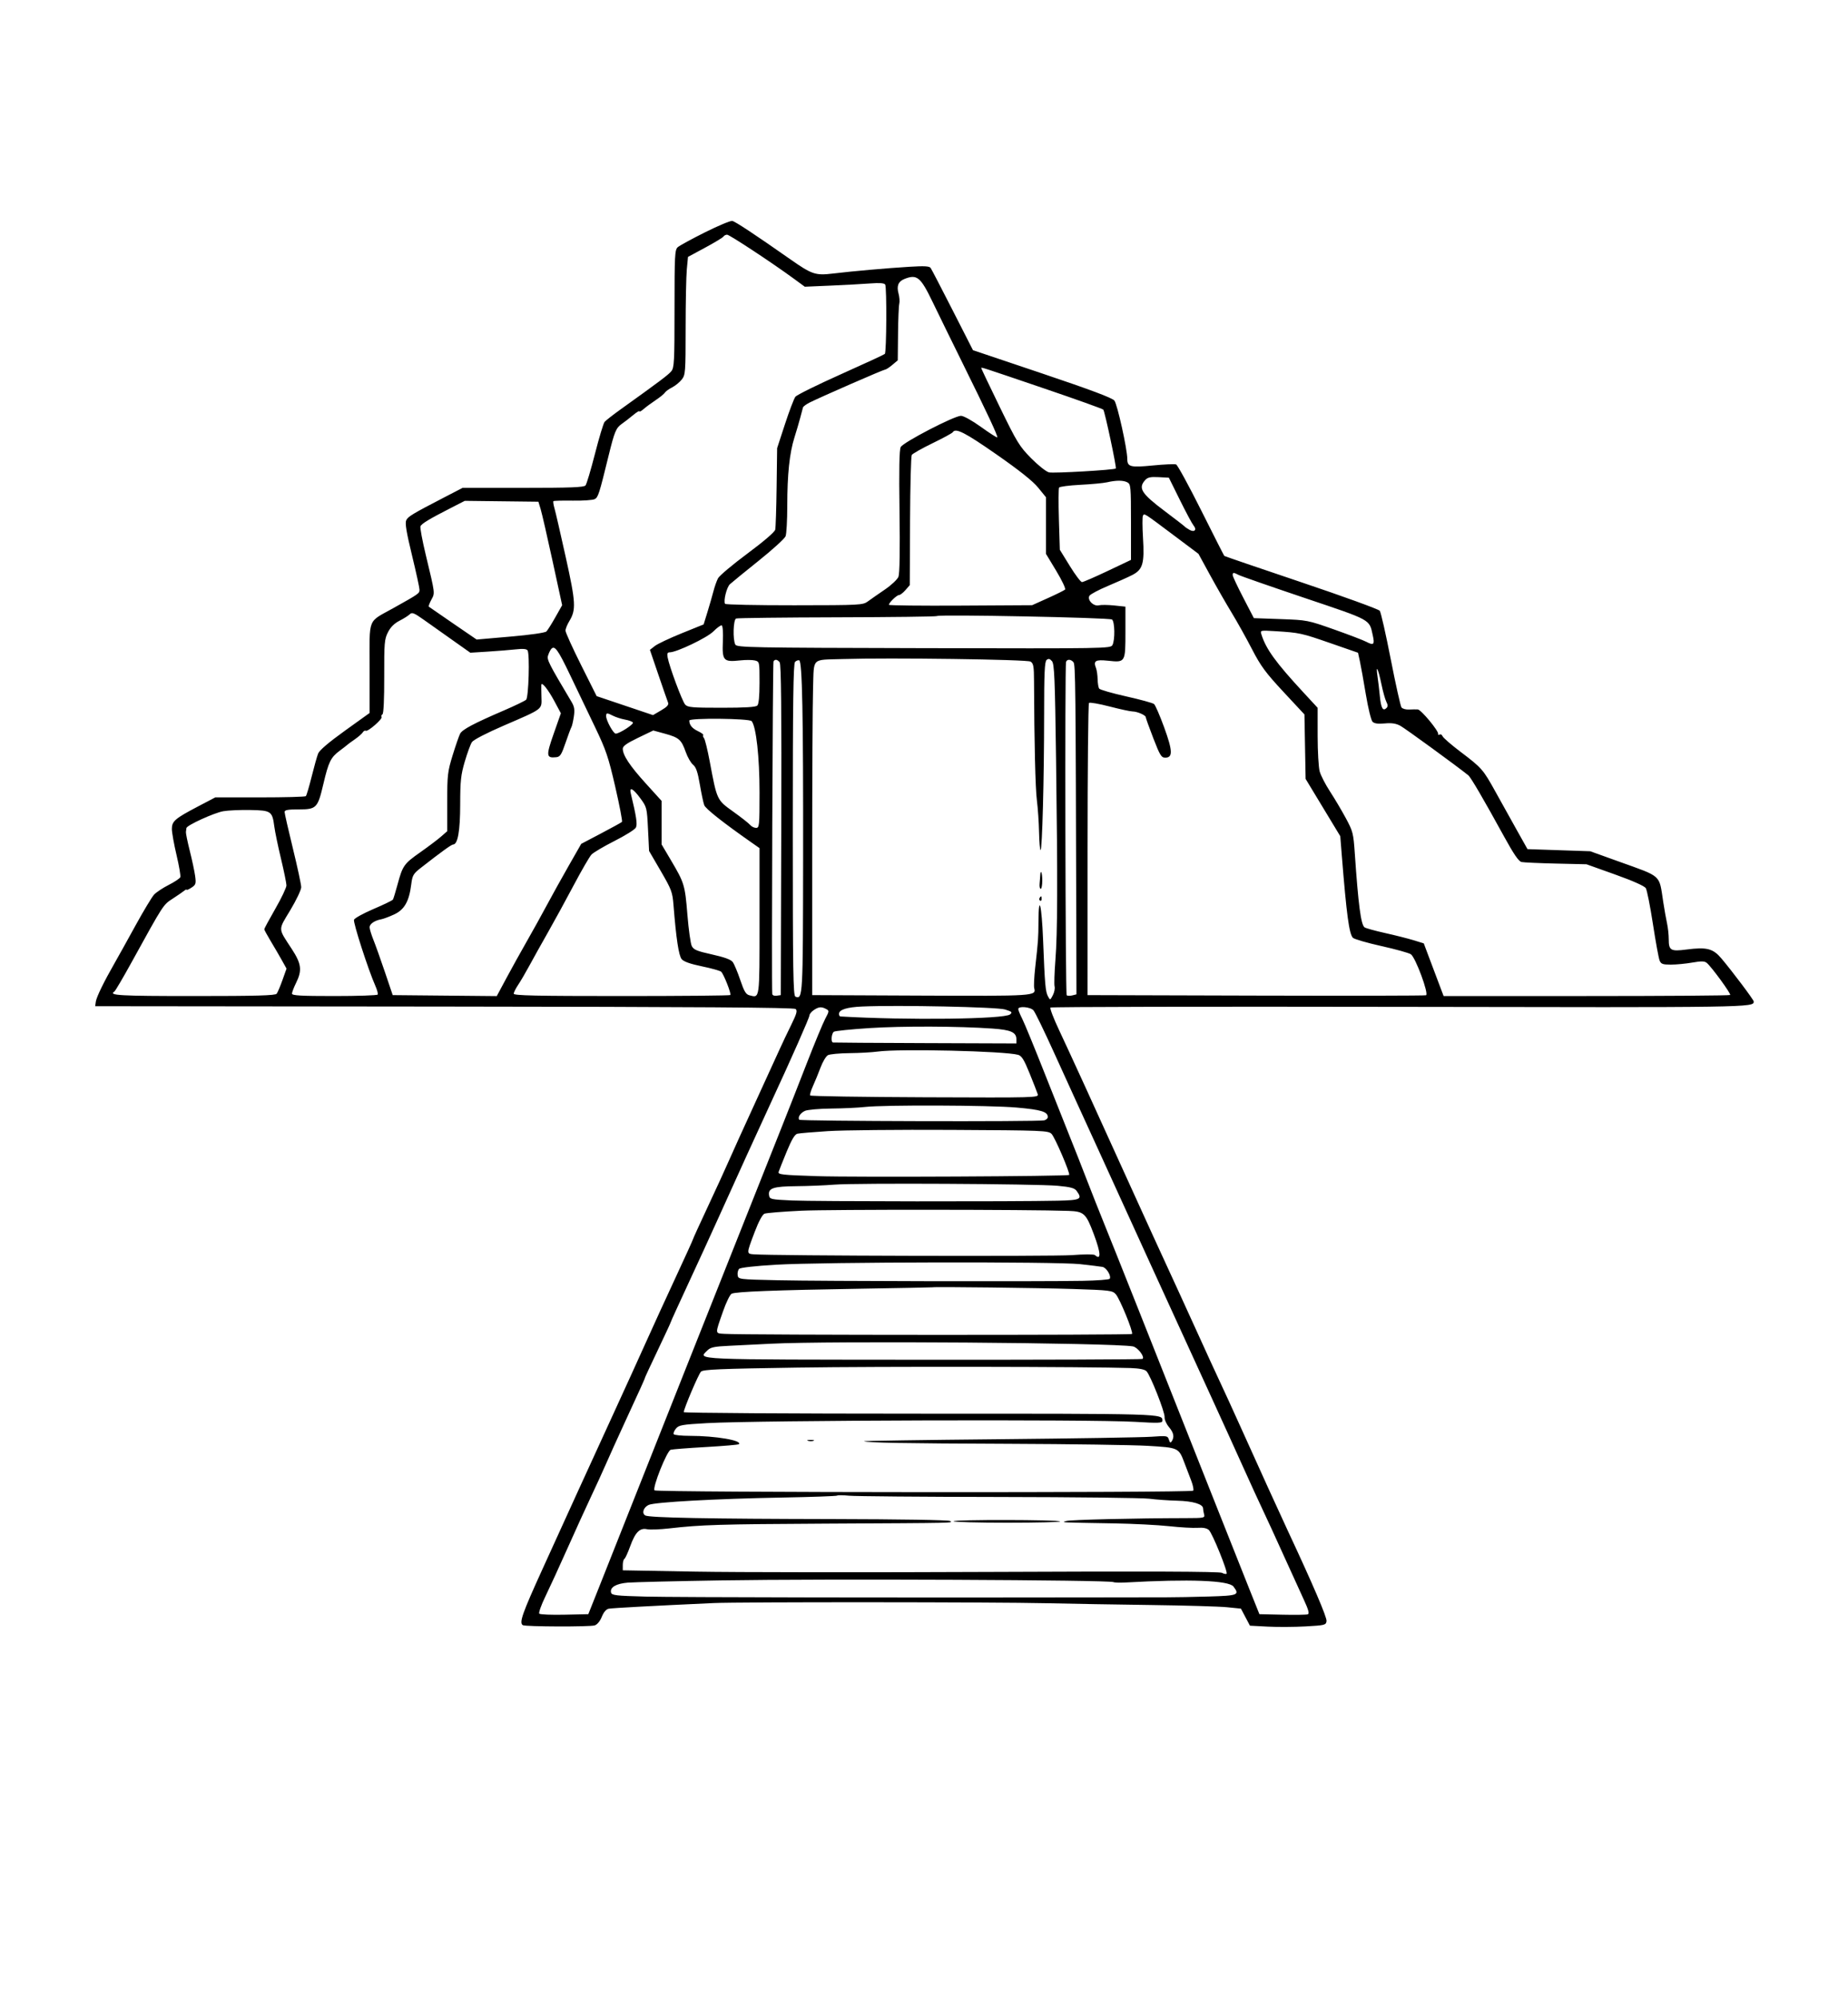 <svg width="320" height="346" viewBox="0 0 320 346" fill="none" xmlns="http://www.w3.org/2000/svg">
<path fill-rule="evenodd" clip-rule="evenodd" d="M122.08 40.23C119.792 41.373 117.668 42.532 117.36 42.804C116.849 43.256 116.8 44.185 116.8 53.454C116.8 62.653 116.748 63.673 116.24 64.29C115.726 64.915 114.232 66.039 107.491 70.871C106.154 71.829 104.894 72.814 104.69 73.06C104.487 73.306 103.737 75.788 103.026 78.578C102.314 81.366 101.577 83.835 101.387 84.064C101.117 84.39 98.77 84.48 90.574 84.48H80.106L77.093 86.041C71.39 88.996 70.647 89.442 70.34 90.101C70.112 90.589 70.373 92.17 71.336 96.137C72.054 99.094 72.641 101.781 72.641 102.109C72.641 102.761 72.579 102.805 68.16 105.277C63.55 107.857 64.001 106.728 64.001 115.701V123.463L59.716 126.541C56.935 128.538 55.31 129.924 55.087 130.489C54.897 130.968 54.39 132.776 53.959 134.506C53.528 136.236 53.079 137.748 52.961 137.866C52.843 137.984 49.267 138.08 45.014 138.08H37.281L34.326 139.629C30.29 141.746 29.761 142.201 29.761 143.546C29.761 144.15 30.125 146.186 30.569 148.069C31.014 149.952 31.309 151.673 31.224 151.894C31.139 152.115 30.235 152.719 29.215 153.236C28.195 153.753 27.05 154.514 26.671 154.928C26.292 155.341 24.835 157.768 23.433 160.32C22.032 162.872 20.431 165.752 19.876 166.72C18.023 169.95 16.706 172.647 16.593 173.448L16.48 174.24L76.907 174.303C120.564 174.348 137.452 174.464 137.761 174.72C138.109 175.009 137.964 175.531 136.976 177.538C136.309 178.892 135.44 180.72 135.046 181.6C134.652 182.48 132.742 186.656 130.801 190.88C128.861 195.104 126.804 199.64 126.23 200.96C125.656 202.28 124.019 205.853 122.593 208.899C121.167 211.946 120 214.506 120 214.588C120 214.67 118.647 217.649 116.992 221.208C115.337 224.768 113.048 229.768 111.904 232.32C110.761 234.872 108.139 240.632 106.078 245.12C104.016 249.608 101.281 255.584 99.999 258.4C98.717 261.216 95.996 267.189 93.954 271.674C90.421 279.431 89.866 281.011 90.531 281.422C90.971 281.694 102.132 281.73 102.973 281.462C103.42 281.32 103.903 280.738 104.209 279.971C104.53 279.17 104.96 278.664 105.396 278.577C105.998 278.456 112.927 278.082 123.52 277.597C128.02 277.391 172.012 277.412 181.28 277.624C185.328 277.717 193.464 277.856 199.36 277.933C205.256 278.011 211.16 278.183 212.48 278.317L214.88 278.56L215.66 280.036L216.44 281.512L219.5 281.673C221.183 281.762 224.144 281.746 226.08 281.637C229.418 281.45 229.606 281.403 229.703 280.72C229.793 280.085 227.355 274.396 223.013 265.106C221.553 261.982 218.119 254.435 214.715 246.867C213.524 244.22 211.942 240.764 211.2 239.188C210.457 237.61 208.874 234.16 207.682 231.52C206.49 228.88 204.979 225.568 204.325 224.16C202.598 220.446 196.755 207.66 194.234 202.08C190.214 193.181 185.073 181.944 183.362 178.315C182.427 176.333 181.769 174.605 181.898 174.475C182.028 174.346 209.269 174.291 242.435 174.353C303.354 174.467 303.68 174.463 303.68 173.429C303.68 173.147 300.058 168.322 298.102 165.997C296.625 164.242 295.557 163.968 292 164.429C289.304 164.779 288.96 164.58 288.96 162.662C288.96 161.882 288.827 160.64 288.665 159.902C288.503 159.164 288.204 157.48 288.002 156.16C287.266 151.361 287.864 151.903 280.32 149.19L275.36 147.406L269.93 147.223L264.5 147.04L262.616 143.68C261.581 141.832 259.937 138.88 258.965 137.12C256.819 133.237 256.598 132.984 252.909 130.191C251.297 128.971 249.894 127.753 249.792 127.486C249.689 127.218 249.456 127.091 249.275 127.203C249.093 127.316 248.984 127.275 249.032 127.114C249.178 126.625 246.079 122.883 245.499 122.848C245.203 122.83 244.518 122.839 243.976 122.867C243.435 122.896 242.852 122.731 242.68 122.5C242.51 122.269 241.674 118.518 240.824 114.164C239.973 109.811 239.116 106.03 238.919 105.764C238.722 105.498 232.609 103.276 225.335 100.828C218.061 98.379 212.06 96.326 211.999 96.265C211.938 96.204 210.136 92.654 207.996 88.376C205.855 84.098 203.901 80.52 203.653 80.425C203.405 80.33 201.595 80.41 199.63 80.603C195.73 80.985 195.2 80.849 195.2 79.464C195.2 77.787 193.476 69.997 192.965 69.366C192.589 68.901 188.825 67.489 180.454 64.671L168.48 60.64L164.96 53.731C163.024 49.931 161.311 46.635 161.153 46.405C160.932 46.085 160.094 46.036 157.517 46.194C153.511 46.438 147.666 46.956 144.219 47.37C141.204 47.732 140.598 47.529 136.844 44.897C130.731 40.61 127.32 38.355 126.798 38.257C126.491 38.198 124.368 39.086 122.08 40.23ZM125.281 40.958C125.173 41.134 123.745 41.999 122.109 42.881L119.133 44.486L118.929 46.643C118.817 47.829 118.724 52.417 118.723 56.837C118.72 64.501 118.689 64.913 118.052 65.723C117.685 66.19 116.929 66.805 116.372 67.09C115.816 67.374 115.259 67.779 115.134 67.99C115.01 68.201 114.29 68.787 113.534 69.291C112.779 69.795 111.837 70.492 111.44 70.84C111.044 71.187 110.72 71.36 110.72 71.223C110.72 71.086 110.228 71.385 109.627 71.887C109.025 72.389 108.153 73.065 107.688 73.389C106.673 74.097 106.411 74.722 105.392 78.88C103.757 85.555 103.579 86.112 102.985 86.429C102.661 86.603 100.949 86.723 99.182 86.695C97.415 86.668 95.907 86.707 95.83 86.784C95.754 86.86 95.836 87.417 96.013 88.021C96.19 88.626 97.066 92.427 97.961 96.47C99.71 104.368 99.777 105.599 98.571 107.577C98.215 108.162 97.922 108.893 97.922 109.203C97.921 109.514 99.135 112.192 100.619 115.156L103.317 120.546L108.196 122.189L113.076 123.833L114.482 123.009C115.528 122.396 115.834 122.049 115.677 121.652C115.56 121.36 114.807 119.188 114.001 116.827L112.538 112.533L113.39 111.867C113.859 111.5 115.952 110.509 118.042 109.664L121.841 108.128L122.503 105.984C122.866 104.805 123.331 103.192 123.536 102.4C123.74 101.608 124.097 100.593 124.329 100.145C124.56 99.697 126.851 97.769 129.42 95.861C132.259 93.752 134.149 92.126 134.24 91.716C134.322 91.344 134.43 88.016 134.479 84.32L134.568 77.6L135.928 73.44C136.677 71.152 137.487 69.023 137.728 68.709C137.97 68.394 141.506 66.644 145.586 64.82C149.666 62.996 153.1 61.407 153.218 61.289C153.512 60.995 153.569 49.747 153.28 49.278C153.12 49.02 152.318 48.959 150.684 49.083C149.384 49.182 146.304 49.349 143.84 49.456L139.36 49.65L137.44 48.244C133.675 45.486 126.321 40.64 125.904 40.64C125.67 40.64 125.39 40.783 125.281 40.958ZM156.588 48.32C155.549 48.739 155.232 49.526 155.585 50.807C155.753 51.416 155.814 52.222 155.72 52.597C155.626 52.973 155.528 55.331 155.503 57.838L155.457 62.396L154.504 63.198C153.98 63.639 153.423 64 153.266 64C152.976 64 142.181 68.713 140.205 69.702C139.614 69.998 139.091 70.384 139.043 70.56C138.995 70.736 138.785 71.528 138.576 72.32C138.367 73.112 137.911 74.662 137.564 75.764C136.711 78.468 136.326 82.134 136.323 87.579C136.321 90.076 136.191 92.452 136.032 92.859C135.873 93.266 133.767 95.184 131.35 97.12C128.933 99.056 126.702 100.877 126.392 101.166C125.829 101.691 125.242 104.061 125.552 104.561C125.641 104.706 131.041 104.819 137.551 104.812C149.03 104.8 149.414 104.78 150.294 104.133C150.792 103.767 152.112 102.846 153.226 102.088C154.339 101.33 155.398 100.334 155.577 99.875C155.787 99.34 155.852 95.28 155.76 88.566C155.659 81.296 155.723 77.885 155.968 77.416C156.398 76.591 165.254 71.998 166.4 72.006C166.863 72.009 168.332 72.826 169.88 73.939C171.354 75 172.617 75.81 172.688 75.74C172.847 75.581 170.985 71.597 166.678 62.88C164.852 59.184 162.513 54.408 161.48 52.267C159.391 47.936 158.775 47.438 156.588 48.32ZM169.92 63.755C169.92 63.838 171.367 66.878 173.136 70.512C176.093 76.59 176.527 77.298 178.547 79.347C179.755 80.571 181.147 81.675 181.64 81.798C182.407 81.991 192.948 81.379 193.215 81.127C193.381 80.97 191.302 71.211 191.044 70.933C190.907 70.787 186.351 69.155 180.918 67.307C169.515 63.428 169.92 63.559 169.92 63.755ZM164.98 74.848C164.882 75.007 163.301 75.866 161.467 76.757C159.632 77.649 158.019 78.56 157.882 78.782C157.745 79.004 157.611 84.167 157.584 90.256L157.535 101.326L156.79 102.183C156.38 102.654 155.88 103.04 155.679 103.04C155.297 103.04 153.92 104.364 153.92 104.732C153.92 104.848 159.501 104.91 166.32 104.871L178.72 104.8L181.44 103.576C182.936 102.903 184.281 102.236 184.428 102.093C184.575 101.95 183.891 100.499 182.908 98.868L181.12 95.904V91.004V86.104L179.759 84.433C178.832 83.297 176.513 81.451 172.508 78.661C167.054 74.863 165.468 74.059 164.98 74.848ZM198.303 83.131C197.042 84.524 197.63 85.459 201.681 88.503C203.485 89.859 205.032 91.056 205.12 91.164C205.208 91.272 205.598 91.537 205.986 91.754C206.848 92.234 207.297 91.73 206.668 90.987C206.433 90.709 205.376 88.735 204.32 86.601L202.4 82.72L200.623 82.626C199.212 82.551 198.733 82.656 198.303 83.131ZM191.68 83.52C191.064 83.66 188.989 83.855 187.069 83.953C185.148 84.05 183.492 84.266 183.389 84.432C183.285 84.599 183.272 87.089 183.36 89.967L183.52 95.2L185.244 98C186.192 99.54 187.142 100.8 187.356 100.8C187.569 100.8 189.566 99.935 191.792 98.878L195.84 96.956V90.409C195.84 84.264 195.802 83.842 195.222 83.531C194.515 83.153 193.304 83.149 191.68 83.52ZM78.081 87.957C74.311 89.885 72.985 90.686 72.806 91.146C72.715 91.38 73.131 93.612 73.73 96.106C75.373 102.949 75.337 102.654 74.687 103.86C74.369 104.451 74.174 104.989 74.255 105.056C74.335 105.122 76.231 106.429 78.467 107.961L82.534 110.745L88.387 110.236C91.862 109.935 94.394 109.572 94.619 109.344C94.827 109.133 95.526 108.024 96.17 106.88L97.343 104.8L95.676 97.12C94.759 92.896 93.833 88.864 93.618 88.16L93.228 86.88L86.854 86.805L80.481 86.729L78.081 87.957ZM197.914 89.29C197.799 89.477 197.802 91.202 197.921 93.124C198.196 97.579 197.89 98.636 196.053 99.578C195.32 99.954 193.424 100.805 191.84 101.469C190.256 102.133 188.823 102.894 188.654 103.16C188.203 103.87 189.356 105.051 190.276 104.82C190.662 104.723 191.856 104.735 192.929 104.847L194.88 105.051V109.446C194.88 114.715 194.868 114.736 191.885 114.417C189.69 114.181 189.286 114.425 189.782 115.68C189.921 116.032 190.048 116.896 190.063 117.6C190.078 118.304 190.196 119.041 190.325 119.238C190.455 119.435 192.556 120.042 194.994 120.587C197.433 121.132 199.61 121.729 199.832 121.913C200.055 122.098 200.844 123.916 201.586 125.955C203.068 130.026 203.111 131.2 201.778 131.2C201.096 131.2 200.859 130.816 199.704 127.825C198.987 125.968 198.4 124.336 198.4 124.196C198.4 123.847 196.913 123.2 196.11 123.2C195.746 123.2 193.956 122.813 192.131 122.34C190.306 121.867 188.704 121.59 188.569 121.725C188.434 121.859 188.324 133.298 188.322 147.145L188.32 172.32L217.44 172.403C233.456 172.448 246.727 172.422 246.929 172.345C247.463 172.141 245.108 165.776 244.301 165.24C243.954 165.01 241.657 164.372 239.195 163.824C236.734 163.275 234.521 162.634 234.277 162.398C233.622 161.766 233.167 158.403 232.349 148.16L232.081 144.8L229.081 139.84L226.08 134.88L225.979 129.298L225.878 123.716L222.23 119.795C219.145 116.479 218.307 115.34 216.797 112.417C215.815 110.515 214.223 107.664 213.26 106.08C212.297 104.496 210.614 101.558 209.518 99.552L207.527 95.904L203.217 92.672C198.014 88.769 198.173 88.871 197.914 89.29ZM213.453 99.6C213.46 99.82 214.288 101.584 215.293 103.52L217.12 107.04L221.76 107.206C226.343 107.371 226.458 107.393 231.04 109.013C233.592 109.916 236.102 110.878 236.617 111.151C237.874 111.817 238.069 111.612 237.708 110.007C237.078 107.2 237.595 107.483 225.881 103.534C219.964 101.539 214.825 99.748 214.463 99.553C213.616 99.1 213.438 99.109 213.453 99.6ZM70.963 106.363C70.719 106.606 69.919 107.112 69.185 107.487C68.284 107.947 67.632 108.595 67.182 109.476C66.57 110.676 66.516 111.309 66.532 117.137C66.543 121.048 66.427 123.564 66.23 123.686C66.054 123.795 65.985 124.006 66.078 124.155C66.286 124.493 63.683 126.759 63.334 126.544C63.194 126.457 62.963 126.58 62.82 126.817C62.677 127.054 62.056 127.597 61.441 128.024C60.825 128.451 60.248 128.873 60.16 128.962C60.072 129.051 59.46 129.526 58.8 130.018C57.271 131.158 56.894 131.931 55.992 135.771C55.013 139.94 54.798 140.16 51.723 140.16C49.846 140.16 49.281 140.263 49.281 140.607C49.281 140.852 49.927 143.696 50.718 146.927C51.508 150.157 52.156 153.173 52.158 153.628C52.159 154.084 51.307 155.877 50.264 157.614C48.127 161.171 48.106 160.624 50.517 164.32C52.202 166.903 52.344 168.027 51.261 170.22C50.876 171.001 50.56 171.829 50.56 172.06C50.56 172.395 52.056 172.48 57.902 172.48C61.939 172.48 65.313 172.366 65.4 172.226C65.486 172.086 65.303 171.402 64.994 170.706C63.782 167.981 61.119 159.737 61.299 159.267C61.404 158.993 62.927 158.156 64.682 157.406C66.438 156.657 67.949 155.923 68.039 155.777C68.13 155.631 68.485 154.469 68.83 153.195C69.725 149.885 69.934 149.587 72.779 147.582C74.189 146.589 75.814 145.362 76.391 144.855L77.441 143.934V138.886C77.441 134.2 77.508 133.619 78.387 130.763C78.908 129.072 79.489 127.397 79.679 127.042C80.067 126.318 82.034 125.275 87.201 123.052C89.136 122.219 90.894 121.372 91.106 121.169C91.538 120.756 91.755 113.278 91.354 112.629C91.192 112.366 90.558 112.309 89.319 112.447C88.33 112.556 86.153 112.732 84.481 112.837L81.441 113.028L78.4 110.877C76.728 109.694 74.471 108.095 73.383 107.323C71.699 106.128 71.34 105.986 70.963 106.363ZM162.225 106.682C162.131 106.776 154.368 106.873 144.974 106.897C135.58 106.921 127.702 107.015 127.467 107.105C126.97 107.296 126.865 110.754 127.33 111.623C127.599 112.125 129.964 112.17 159.96 112.239C191.6 112.313 192.308 112.301 192.631 111.699C193.097 110.827 193.047 107.667 192.56 107.28C192.144 106.949 162.542 106.365 162.225 106.682ZM123.52 109.347C122.442 110.435 117.165 112.96 115.97 112.96C115.575 112.96 115.487 113.174 115.608 113.84C115.897 115.425 118.126 121.427 118.639 122C119.081 122.494 119.82 122.56 124.946 122.56C129.035 122.56 130.866 122.446 131.136 122.176C131.39 121.923 131.52 120.563 131.52 118.182C131.52 114.59 131.516 114.571 130.713 114.37C130.27 114.258 129.106 114.254 128.128 114.361C125.283 114.671 125.036 114.401 125.169 111.119C125.236 109.461 125.154 108.343 124.96 108.296C124.784 108.252 124.136 108.726 123.52 109.347ZM218.423 109.849C219.206 112.376 220.9 114.717 225.716 119.922L228.16 122.565L228.162 127.442C228.163 130.125 228.323 132.891 228.517 133.589C228.71 134.288 229.512 135.844 230.298 137.048C231.084 138.252 232.316 140.329 233.036 141.664C234.274 143.959 234.358 144.29 234.599 147.805C235.205 156.668 235.657 160.108 236.279 160.58C236.478 160.731 238.08 161.176 239.84 161.568C241.6 161.96 243.828 162.523 244.791 162.82L246.541 163.36L247.442 165.76C247.937 167.08 248.711 169.132 249.16 170.32L249.976 172.48H274.695C288.29 172.48 299.496 172.398 299.596 172.298C299.787 172.107 296.381 167.434 295.542 166.738C295.159 166.42 294.612 166.409 293.021 166.686C291.903 166.881 290.241 167.04 289.328 167.04C287.905 167.04 287.625 166.937 287.374 166.32C287.213 165.924 286.694 163.08 286.22 160C285.747 156.92 285.192 154.131 284.988 153.801C284.757 153.428 282.748 152.534 279.669 151.433L274.72 149.664L269.44 149.541C266.536 149.474 263.852 149.352 263.474 149.272C262.981 149.166 262.133 147.931 260.459 144.882C256.842 138.291 254.692 134.612 254.244 134.251C252.256 132.647 243.296 126.118 242.482 125.68C241.727 125.274 240.983 125.162 239.776 125.273C238.611 125.38 237.979 125.293 237.667 124.981C237.422 124.736 236.903 122.615 236.513 120.268C236.124 117.921 235.658 115.332 235.479 114.516L235.154 113.032L230.392 111.378C225.352 109.628 225.035 109.559 220.862 109.301C218.229 109.139 218.205 109.144 218.423 109.849ZM95.423 112.419C95.256 112.628 95.018 113.129 94.895 113.531C94.678 114.237 95.027 114.923 98.962 121.533C99.463 122.375 99.544 122.89 99.364 124.093C99.24 124.922 99.05 125.742 98.943 125.916C98.836 126.091 98.379 127.315 97.927 128.636C97.224 130.697 96.993 131.052 96.313 131.123C94.577 131.304 94.532 130.89 95.873 127.07L97.121 123.516L96.001 121.423C94.921 119.405 93.789 117.99 93.734 118.59C93.72 118.75 93.73 119.698 93.756 120.698C93.814 122.906 94.129 122.667 87.241 125.644C84.216 126.952 81.982 128.111 81.717 128.51C81.473 128.878 80.918 130.39 80.483 131.87C79.803 134.188 79.693 135.214 79.687 139.29C79.68 143.919 79.269 146.24 78.455 146.24C78.176 146.24 76.397 147.527 72.914 150.249C71.556 151.31 71.409 151.561 71.209 153.161C70.844 156.087 70.021 157.53 68.252 158.349C67.41 158.74 66.406 159.117 66.021 159.187C64.866 159.399 64.001 159.989 64.001 160.565C64.001 160.863 64.292 161.83 64.648 162.714C65.005 163.597 65.905 166.12 66.649 168.32L68.001 172.32L77.011 172.405L86.02 172.49L87.696 169.365C88.617 167.646 90.196 164.8 91.203 163.04C92.21 161.28 93.766 158.472 94.66 156.8C95.554 155.128 97.266 152.042 98.465 149.943L100.644 146.126L104.079 144.32C105.968 143.326 107.599 142.428 107.703 142.324C107.807 142.22 107.284 139.495 106.542 136.267C105.348 131.083 104.941 129.879 103.041 125.92C101.858 123.456 99.914 119.396 98.721 116.897C96.586 112.426 96.025 111.665 95.423 112.419ZM145.92 114.123C140.424 114.294 140.967 113.766 140.791 119.108C140.708 121.623 140.64 134.624 140.64 148V172.32L159.485 172.403C179.232 172.489 179.441 172.475 179.085 171.114C178.997 170.777 179.073 169.183 179.253 167.571C179.778 162.871 179.802 162.54 179.822 159.6C179.856 154.56 180.382 156.665 180.622 162.8C180.925 170.544 181.026 171.706 181.473 172.541C181.841 173.229 181.846 173.228 182.31 172.342C182.567 171.852 182.703 171.166 182.611 170.818C182.52 170.47 182.583 168.433 182.751 166.292C183.126 161.492 183.155 152.844 182.866 131.52C182.675 117.395 182.573 114.96 182.153 114.481C181.782 114.057 181.559 114.009 181.232 114.28C180.888 114.566 180.8 116.531 180.8 123.959C180.799 134.703 180.468 147.2 180.185 147.2C180.078 147.2 179.961 145.813 179.925 144.118C179.889 142.423 179.72 139.939 179.549 138.598C179.28 136.483 179.092 128.708 179.052 118.027C179.042 115.37 178.957 114.881 178.448 114.564C177.85 114.19 154.067 113.868 145.92 114.123ZM133.94 114.528C133.797 114.76 133.585 170.609 133.722 172.102C133.744 172.35 134.058 172.482 134.48 172.422L135.2 172.32L135.282 143.715C135.342 122.846 135.266 114.992 135.003 114.675C134.585 114.172 134.194 114.117 133.94 114.528ZM137.668 114.62C137.37 114.918 137.28 121.648 137.28 143.71C137.28 168.274 137.346 172.437 137.737 172.587C139.019 173.078 139.039 172.708 139.068 148.671C139.098 123.669 138.917 114.517 138.388 114.342C138.206 114.282 137.882 114.407 137.668 114.62ZM184.595 114.64C184.374 115.412 184.483 172.108 184.705 172.331C184.829 172.455 185.261 172.474 185.665 172.372L186.4 172.187L186.369 160.093C186.262 118.366 186.227 115.089 185.879 114.67C185.431 114.13 184.745 114.114 184.595 114.64ZM238.528 117.12C238.647 117.912 238.831 119.464 238.937 120.569C239.134 122.627 239.469 123.219 240.086 122.603C240.339 122.35 240.332 122.052 240.06 121.526C239.853 121.127 239.464 119.728 239.194 118.418C238.648 115.767 238.192 114.878 238.528 117.12ZM104.96 124.013C104.96 124.766 106.206 127.04 106.619 127.04C107.267 127.04 109.782 125.414 109.597 125.114C109.499 124.955 108.883 124.728 108.229 124.61C107.576 124.491 106.652 124.198 106.176 123.957C105.082 123.404 104.96 123.409 104.96 124.013ZM119.36 124.774C119.36 125.534 119.842 126.126 120.847 126.603C121.45 126.89 121.867 127.2 121.775 127.292C121.682 127.385 121.742 127.624 121.907 127.824C122.073 128.024 122.518 129.837 122.896 131.853C124.161 138.601 124.118 138.508 126.969 140.55C128.348 141.537 129.666 142.573 129.897 142.852C130.129 143.131 130.589 143.36 130.92 143.36C131.487 143.36 131.52 143.012 131.521 137.2C131.522 131.119 130.941 125.857 130.161 124.88C129.778 124.399 119.36 124.297 119.36 124.774ZM110.48 127.767C108.532 128.705 107.84 129.198 107.84 129.651C107.84 130.778 109.055 132.612 111.821 135.662L114.56 138.684V142.452V146.22L116.186 148.973C118.506 152.9 118.613 153.255 119.031 158.4C119.238 160.952 119.577 163.387 119.784 163.811C120.1 164.459 120.659 164.693 123.284 165.275C125.413 165.746 126.556 166.163 126.873 166.583C127.129 166.923 127.716 168.316 128.176 169.681C128.856 171.696 129.158 172.197 129.786 172.355C131.582 172.806 131.52 173.263 131.52 159.523V146.867L130.045 145.833C125.19 142.433 122.185 140.057 121.946 139.427C121.796 139.032 121.453 137.419 121.184 135.843C120.814 133.681 120.526 132.841 120.008 132.422C119.631 132.116 119.063 131.129 118.745 130.228C117.989 128.082 117.581 127.721 115.156 127.055L113.12 126.497L110.48 127.767ZM109.22 137.36C110.201 141.425 110.4 142.763 110.103 143.318C109.926 143.65 108.26 144.69 106.401 145.63C104.542 146.57 102.748 147.632 102.414 147.989C102.079 148.347 100.7 150.728 99.349 153.28C97.997 155.832 95.991 159.504 94.89 161.44C93.789 163.376 92.344 165.968 91.678 167.2C91.012 168.432 90.129 169.941 89.714 170.554C89.3 171.167 88.96 171.851 88.96 172.074C88.96 172.397 92.767 172.48 107.627 172.48C117.894 172.48 126.371 172.402 126.466 172.307C126.667 172.107 125.346 168.738 124.886 168.277C124.714 168.106 123.221 167.685 121.567 167.343C119.515 166.918 118.394 166.52 118.038 166.091C117.528 165.477 117.084 162.538 116.625 156.747C116.445 154.473 116.285 154.043 114.414 150.827L112.396 147.36L112.209 143.577C112.025 139.858 112.002 139.768 110.864 138.217C109.632 136.539 108.934 136.175 109.22 137.36ZM38.66 140.475C37.05 140.761 32.347 142.91 32.281 143.39C32.258 143.549 32.219 143.86 32.193 144.08C32.166 144.3 32.471 145.776 32.869 147.36C33.268 148.944 33.682 150.898 33.791 151.701C33.969 153.028 33.91 153.213 33.154 153.709C32.696 154.009 32.321 154.174 32.321 154.075C32.321 153.976 32.141 154.045 31.921 154.229C31.701 154.412 30.804 155.03 29.928 155.601C28.225 156.711 28.409 156.428 22.69 166.804C21.258 169.402 19.959 171.607 19.803 171.703C18.724 172.37 20.675 172.48 33.561 172.48C44.418 172.48 47.671 172.389 47.907 172.08C48.075 171.86 48.528 170.791 48.914 169.706L49.616 167.731L48.79 166.251C48.336 165.437 47.469 163.95 46.863 162.946C46.257 161.941 45.762 161.026 45.761 160.912C45.761 160.797 46.624 159.198 47.681 157.357C48.736 155.517 49.6 153.701 49.6 153.323C49.6 152.944 49.177 150.871 48.661 148.717C48.144 146.563 47.621 144.047 47.5 143.126C47.15 140.465 46.95 140.329 43.307 140.264C41.576 140.233 39.485 140.328 38.66 140.475ZM180.129 151.6C180.111 151.908 180.062 152.556 180.018 153.04C179.975 153.524 180.061 153.92 180.21 153.92C180.359 153.92 180.48 153.272 180.48 152.48C180.48 151.116 180.196 150.406 180.129 151.6ZM180.014 155.498C179.913 155.662 179.952 155.871 180.102 155.964C180.251 156.056 180.374 155.922 180.374 155.666C180.374 155.126 180.273 155.079 180.014 155.498ZM149.28 174.294C146.625 174.411 145.28 174.842 145.28 175.574C145.28 175.808 145.388 176.006 145.52 176.014C157.009 176.694 173.904 176.491 174.904 175.66C175.348 175.292 175.237 175.184 174.026 174.807C172.651 174.379 155.444 174.022 149.28 174.294ZM140.88 174.936C140.484 175.212 140.16 175.622 140.16 175.848C140.16 176.229 137.077 183.207 133.446 191.04C131.478 195.285 127.308 204.44 124.408 210.88C123.179 213.608 120.821 218.752 119.167 222.312C117.513 225.871 116.16 228.845 116.16 228.921C116.16 228.997 115.152 231.174 113.92 233.76C112.688 236.346 111.68 238.515 111.68 238.581C111.68 238.714 110.968 240.288 108.001 246.72C106.904 249.096 105.536 252.12 104.961 253.44C104.385 254.76 103.2 257.352 102.327 259.2C101.455 261.048 99.617 265.08 98.244 268.16C96.87 271.24 95.156 274.977 94.433 276.464C93.711 277.951 93.24 279.287 93.386 279.434C93.533 279.58 95.502 279.66 97.762 279.61L101.872 279.52L103.848 274.56C104.935 271.832 107.447 265.496 109.431 260.48C111.415 255.464 115.698 244.664 118.949 236.48C131.944 203.761 133.572 199.666 135.351 195.2C136.368 192.648 138.317 187.689 139.681 184.18C141.046 180.672 142.493 177.179 142.897 176.419C143.603 175.09 143.609 175.024 143.037 174.718C142.235 174.289 141.735 174.339 140.88 174.936ZM176.32 174.733C176.32 174.916 176.627 175.667 177.002 176.402C177.377 177.136 179.164 181.486 180.973 186.069C182.782 190.651 184.787 195.696 185.429 197.28C186.071 198.864 187.289 201.96 188.136 204.16C188.983 206.36 190.408 209.96 191.303 212.16C192.834 215.922 199.497 232.692 209.929 259.04C212.437 265.376 215.298 272.576 216.285 275.04L218.08 279.52L222.063 279.61C224.253 279.66 226.232 279.629 226.46 279.541C226.766 279.424 226.572 278.731 225.717 276.891C225.08 275.521 223.495 272.041 222.194 269.158C220.894 266.275 219.307 262.819 218.668 261.478C218.029 260.137 216.536 256.88 215.35 254.24C214.165 251.6 211.578 245.912 209.603 241.6C202.892 226.952 195.843 211.519 190.09 198.88C188.648 195.712 187.035 192.184 186.505 191.04C185.975 189.896 184.171 185.936 182.498 182.24C180.824 178.544 179.231 175.268 178.958 174.96C178.421 174.355 176.32 174.174 176.32 174.733ZM150.56 178.029C147.392 178.233 144.621 178.516 144.4 178.659C143.971 178.937 143.842 180.449 144.24 180.527C144.373 180.552 151.573 180.599 160.24 180.63L176 180.687V179.993C176 178.755 175.083 178.339 171.84 178.11C166.013 177.698 156.28 177.661 150.56 178.029ZM152 182.093C151.032 182.227 148.827 182.351 147.099 182.368C145.372 182.386 143.69 182.543 143.363 182.719C143.035 182.894 142.464 183.849 142.092 184.842C141.721 185.834 141.129 187.279 140.776 188.053C140.424 188.827 140.201 189.566 140.281 189.696C140.361 189.826 149.305 189.967 160.156 190.01C179.621 190.088 179.884 190.08 179.688 189.462C179.578 189.117 178.945 187.495 178.282 185.858C177.324 183.493 176.915 182.835 176.298 182.66C173.983 182.006 155.718 181.579 152 182.093ZM149.76 191.691C148.616 191.82 145.995 191.942 143.936 191.963C141.876 191.983 139.832 192.163 139.393 192.363C138.588 192.73 138.113 193.455 138.387 193.899C138.551 194.163 179.825 194.268 180.824 194.007C181.163 193.918 181.44 193.664 181.44 193.442C181.44 192.513 180.291 192.162 176.038 191.789C171.333 191.377 153.158 191.309 149.76 191.691ZM143.36 195.871C140.808 196.036 138.432 196.238 138.08 196.319C137.623 196.425 137.093 197.311 136.218 199.433C135.546 201.065 134.921 202.635 134.83 202.923C134.682 203.393 135.376 203.47 141.493 203.669C148.01 203.881 184.886 203.701 185.131 203.457C185.363 203.224 182.675 196.946 182.089 196.354C181.519 195.776 180.691 195.743 164.745 195.659C155.536 195.61 145.912 195.705 143.36 195.871ZM144.48 205.138C142.896 205.267 139.936 205.387 137.902 205.406C133.887 205.443 132.978 205.747 133.17 206.989C133.275 207.669 133.46 207.71 137.12 207.882C140.867 208.058 175.634 208.089 183.121 207.923C187.144 207.834 187.479 207.662 186.427 206.221C186.068 205.73 185.381 205.545 183.147 205.338C179.459 204.996 148.211 204.834 144.48 205.138ZM138.72 209.654C135.552 209.804 132.697 210.037 132.375 210.172C132.016 210.321 131.365 211.533 130.699 213.288C129.23 217.16 129.232 217.104 130.56 217.207C133.853 217.464 182.478 217.586 185.6 217.345C187.624 217.188 189.417 217.182 189.584 217.33C190.704 218.324 190.637 217.006 189.4 213.707C188.048 210.102 187.697 209.779 185.031 209.683C178.396 209.443 143.605 209.422 138.72 209.654ZM134.335 219.007C130.763 219.218 128.204 219.506 127.988 219.723C127.789 219.923 127.674 220.413 127.733 220.814C127.84 221.539 127.862 221.542 134.72 221.695C142.068 221.859 179.846 221.931 187.436 221.796C189.941 221.751 192.067 221.591 192.16 221.441C192.464 220.949 191.586 219.507 190.906 219.383C190.54 219.315 188.8 219.101 187.04 218.907C182.888 218.449 142.513 218.525 134.335 219.007ZM161.494 222.918C161.464 222.939 155.824 223.049 148.96 223.162C134.067 223.408 127.384 223.668 126.685 224.029C126.401 224.175 125.728 225.561 125.19 227.107C123.796 231.107 123.78 230.865 125.44 230.977C128.695 231.196 195.893 231.214 196.028 230.996C196.254 230.629 193.902 224.886 193.209 224.115C192.631 223.47 192.192 223.416 185.817 223.209C180.061 223.022 161.656 222.802 161.494 222.918ZM133.44 232.689C131.24 232.803 128.025 232.963 126.295 233.043C123.665 233.165 123.042 233.297 122.491 233.848C120.84 235.498 119.247 235.43 159.87 235.46C180.596 235.475 197.674 235.413 197.822 235.322C198.311 235.019 197.016 233.307 196.178 233.15C192.822 232.521 143.593 232.159 133.44 232.689ZM138.12 236.818C124.649 237.021 121.761 237.142 121.382 237.522C120.953 237.95 118.4 243.957 118.4 244.537C118.4 244.682 136.876 244.8 159.456 244.8C201.901 244.8 201.28 244.782 201.28 246.033C201.28 246.43 200.603 246.457 196.56 246.214C189 245.762 131.367 245.935 122.4 246.438C118.075 246.681 117.545 246.774 117.042 247.387C116.735 247.761 116.564 248.195 116.661 248.353C116.759 248.511 118.018 248.64 119.459 248.64C123.905 248.639 128.589 249.438 127.941 250.086C127.844 250.183 125.261 250.405 122.202 250.578C119.143 250.751 116.413 250.964 116.134 251.051C115.472 251.258 112.929 257.643 113.335 258.08C113.687 258.458 206.232 258.515 206.61 258.137C206.742 258.005 206.589 257.218 206.27 256.388C205.951 255.559 205.423 254.178 205.097 253.319C204.101 250.69 204.095 250.687 198.792 250.372C196.201 250.218 185.368 250.059 174.72 250.019C156.507 249.949 150.352 249.839 149.6 249.569C149.424 249.506 159.936 249.35 172.96 249.224C185.984 249.097 197.888 248.904 199.412 248.794C202.071 248.603 202.192 248.623 202.407 249.299C202.582 249.851 202.692 249.908 202.911 249.562C203.384 248.814 203.235 248.09 202.401 247.099C201.961 246.577 201.629 245.81 201.661 245.395C201.729 244.537 199.216 238.166 198.528 237.449C198.227 237.136 197.293 236.95 195.758 236.897C188.777 236.657 152.156 236.607 138.12 236.818ZM139.927 249.502C140.238 249.583 140.67 249.578 140.887 249.49C141.103 249.402 140.848 249.336 140.32 249.342C139.792 249.349 139.615 249.42 139.927 249.502ZM144.958 258.986C144.868 259.077 140.62 259.228 135.517 259.321C123.967 259.53 113.374 260.114 112.324 260.598C111.409 261.02 111.082 262.059 111.746 262.43C112.438 262.818 122.69 263.013 144.339 263.051C155.603 263.071 164.235 263.211 164.499 263.378C165.07 263.74 165.883 263.722 143.04 263.841C124.606 263.937 121.442 264.033 115.909 264.666C114.274 264.853 112.534 264.917 112.041 264.809C110.79 264.534 109.998 265.336 109.121 267.767C108.723 268.87 108.272 269.851 108.119 269.946C107.966 270.04 107.84 270.524 107.84 271.021V271.925L120.4 272.151C127.308 272.275 150.512 272.298 171.965 272.201C198.731 272.08 211.165 272.13 211.592 272.358C211.935 272.542 212.296 272.611 212.394 272.513C212.665 272.242 209.939 265.51 209.332 264.951C208.978 264.626 208.33 264.497 207.398 264.565C206.626 264.622 204.394 264.496 202.438 264.284C200.481 264.073 196.216 263.855 192.96 263.799C183.356 263.634 183.745 263.654 184.64 263.383C185.354 263.167 196.474 262.9 205.377 262.885C208.517 262.88 208.665 262.85 208.502 262.24C208.407 261.888 208.327 261.424 208.325 261.208C208.317 260.461 206.562 259.938 203.84 259.869C202.344 259.832 200.184 259.678 199.04 259.529C197.896 259.379 186.16 259.242 172.96 259.224C159.76 259.206 148.096 259.108 147.04 259.006C145.984 258.903 145.047 258.894 144.958 258.986ZM165.12 263.431C165.12 263.568 169.32 263.68 174.454 263.68C179.587 263.68 183.688 263.58 183.566 263.459C183.259 263.152 165.12 263.125 165.12 263.431ZM124.8 273.67C116.968 273.796 109.712 273.972 108.676 274.06C106.664 274.232 105.577 274.883 105.812 275.778C105.937 276.255 106.654 276.339 111.777 276.474C116.737 276.604 158.259 276.679 189.92 276.614C195.024 276.604 200.424 276.596 201.92 276.597C203.416 276.599 206.764 276.537 209.36 276.46C214.395 276.311 214.689 276.191 213.592 274.742C212.781 273.669 205.986 273.412 194.88 274.033C193.912 274.087 192.983 274.057 192.814 273.966C192.121 273.591 142.952 273.377 124.8 273.67Z" fill="black"/>
</svg>
